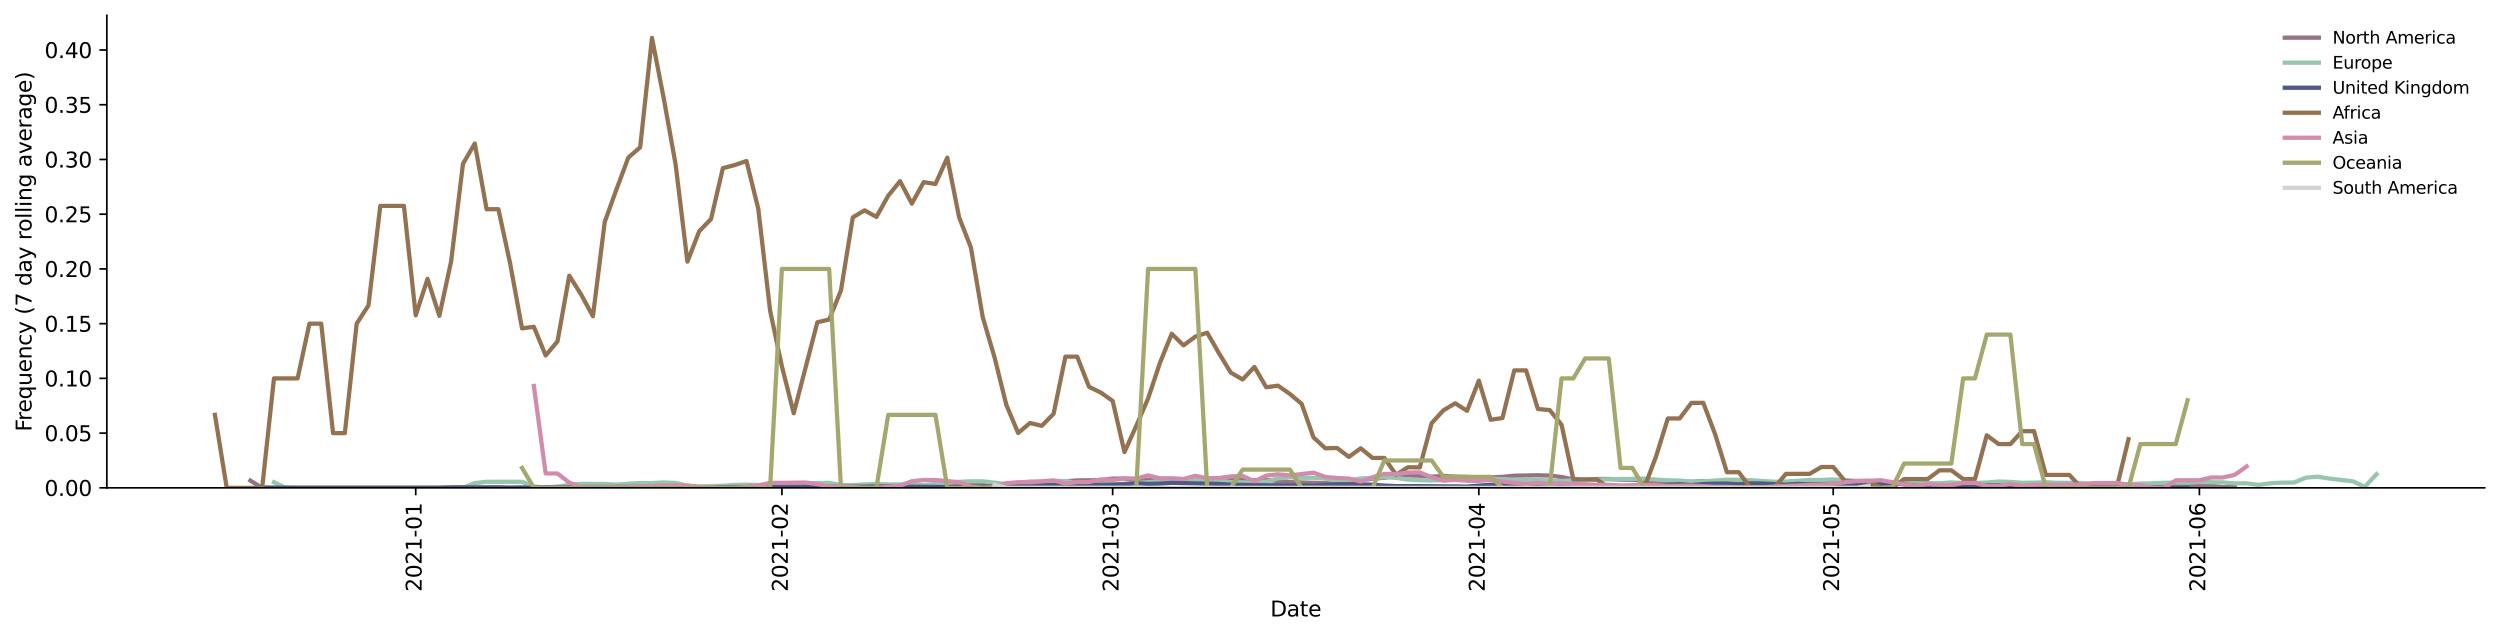 <?xml version="1.0" encoding="utf-8" standalone="no"?>
<!DOCTYPE svg PUBLIC "-//W3C//DTD SVG 1.1//EN"
  "http://www.w3.org/Graphics/SVG/1.1/DTD/svg11.dtd">
<svg height="298.621pt" version="1.1" viewBox="0 0 1173.344 298.621" width="1173.344pt" xmlns="http://www.w3.org/2000/svg" xmlns:xlink="http://www.w3.org/1999/xlink">
 <defs>
  <style type="text/css">*{stroke-linecap:butt;stroke-linejoin:round;}</style>
 </defs>
 <g id="figure_1">
  <g id="patch_1">
   <path d="M 0 298.621 
L 1173.344 298.621 
L 1173.344 0 
L 0 0 
z
" style="fill:#ffffff;"/>
  </g>
  <g id="axes_1">
   <g id="patch_2">
    <path d="M 50.144 228.96 
L 1166.144 228.96 
L 1166.144 7.2 
L 50.144 7.2 
z
" style="fill:#ffffff;"/>
   </g>
   <g id="matplotlib.axis_1">
    <g id="xtick_1">
     <g id="line2d_1">
      <defs>
       <path d="M 0 0 
L 0 3.5 
" id="m4600b9a17a" style="stroke:#000000;stroke-width:0.8;"/>
      </defs>
      <g>
       <use style="stroke:#000000;stroke-width:0.8;" x="195.118" xlink:href="#m4600b9a17a" y="228.96"/>
      </g>
     </g>
     <g id="text_1">
      <!-- 2021-01 -->
      <g transform="translate(197.878 277.743)rotate(-90)scale(0.1 -0.1)">
       <defs>
        <path d="M 1228 531 
L 3431 531 
L 3431 0 
L 469 0 
L 469 531 
Q 828 903 1448 1529 
Q 2069 2156 2228 2338 
Q 2531 2678 2651 2914 
Q 2772 3150 2772 3378 
Q 2772 3750 2511 3984 
Q 2250 4219 1831 4219 
Q 1534 4219 1204 4116 
Q 875 4013 500 3803 
L 500 4441 
Q 881 4594 1212 4672 
Q 1544 4750 1819 4750 
Q 2544 4750 2975 4387 
Q 3406 4025 3406 3419 
Q 3406 3131 3298 2873 
Q 3191 2616 2906 2266 
Q 2828 2175 2409 1742 
Q 1991 1309 1228 531 
z
" id="DejaVuSans-32" transform="scale(0.016)"/>
        <path d="M 2034 4250 
Q 1547 4250 1301 3770 
Q 1056 3291 1056 2328 
Q 1056 1369 1301 889 
Q 1547 409 2034 409 
Q 2525 409 2770 889 
Q 3016 1369 3016 2328 
Q 3016 3291 2770 3770 
Q 2525 4250 2034 4250 
z
M 2034 4750 
Q 2819 4750 3233 4129 
Q 3647 3509 3647 2328 
Q 3647 1150 3233 529 
Q 2819 -91 2034 -91 
Q 1250 -91 836 529 
Q 422 1150 422 2328 
Q 422 3509 836 4129 
Q 1250 4750 2034 4750 
z
" id="DejaVuSans-30" transform="scale(0.016)"/>
        <path d="M 794 531 
L 1825 531 
L 1825 4091 
L 703 3866 
L 703 4441 
L 1819 4666 
L 2450 4666 
L 2450 531 
L 3481 531 
L 3481 0 
L 794 0 
L 794 531 
z
" id="DejaVuSans-31" transform="scale(0.016)"/>
        <path d="M 313 2009 
L 1997 2009 
L 1997 1497 
L 313 1497 
L 313 2009 
z
" id="DejaVuSans-2d" transform="scale(0.016)"/>
       </defs>
       <use xlink:href="#DejaVuSans-32"/>
       <use x="63.623" xlink:href="#DejaVuSans-30"/>
       <use x="127.246" xlink:href="#DejaVuSans-32"/>
       <use x="190.869" xlink:href="#DejaVuSans-31"/>
       <use x="254.492" xlink:href="#DejaVuSans-2d"/>
       <use x="290.576" xlink:href="#DejaVuSans-30"/>
       <use x="354.199" xlink:href="#DejaVuSans-31"/>
      </g>
     </g>
    </g>
    <g id="xtick_2">
     <g id="line2d_2">
      <g>
       <use style="stroke:#000000;stroke-width:0.8;" x="366.981" xlink:href="#m4600b9a17a" y="228.96"/>
      </g>
     </g>
     <g id="text_2">
      <!-- 2021-02 -->
      <g transform="translate(369.741 277.743)rotate(-90)scale(0.1 -0.1)">
       <use xlink:href="#DejaVuSans-32"/>
       <use x="63.623" xlink:href="#DejaVuSans-30"/>
       <use x="127.246" xlink:href="#DejaVuSans-32"/>
       <use x="190.869" xlink:href="#DejaVuSans-31"/>
       <use x="254.492" xlink:href="#DejaVuSans-2d"/>
       <use x="290.576" xlink:href="#DejaVuSans-30"/>
       <use x="354.199" xlink:href="#DejaVuSans-32"/>
      </g>
     </g>
    </g>
    <g id="xtick_3">
     <g id="line2d_3">
      <g>
       <use style="stroke:#000000;stroke-width:0.8;" x="522.212" xlink:href="#m4600b9a17a" y="228.96"/>
      </g>
     </g>
     <g id="text_3">
      <!-- 2021-03 -->
      <g transform="translate(524.972 277.743)rotate(-90)scale(0.1 -0.1)">
       <defs>
        <path d="M 2597 2516 
Q 3050 2419 3304 2112 
Q 3559 1806 3559 1356 
Q 3559 666 3084 287 
Q 2609 -91 1734 -91 
Q 1441 -91 1130 -33 
Q 819 25 488 141 
L 488 750 
Q 750 597 1062 519 
Q 1375 441 1716 441 
Q 2309 441 2620 675 
Q 2931 909 2931 1356 
Q 2931 1769 2642 2001 
Q 2353 2234 1838 2234 
L 1294 2234 
L 1294 2753 
L 1863 2753 
Q 2328 2753 2575 2939 
Q 2822 3125 2822 3475 
Q 2822 3834 2567 4026 
Q 2313 4219 1838 4219 
Q 1578 4219 1281 4162 
Q 984 4106 628 3988 
L 628 4550 
Q 988 4650 1302 4700 
Q 1616 4750 1894 4750 
Q 2613 4750 3031 4423 
Q 3450 4097 3450 3541 
Q 3450 3153 3228 2886 
Q 3006 2619 2597 2516 
z
" id="DejaVuSans-33" transform="scale(0.016)"/>
       </defs>
       <use xlink:href="#DejaVuSans-32"/>
       <use x="63.623" xlink:href="#DejaVuSans-30"/>
       <use x="127.246" xlink:href="#DejaVuSans-32"/>
       <use x="190.869" xlink:href="#DejaVuSans-31"/>
       <use x="254.492" xlink:href="#DejaVuSans-2d"/>
       <use x="290.576" xlink:href="#DejaVuSans-30"/>
       <use x="354.199" xlink:href="#DejaVuSans-33"/>
      </g>
     </g>
    </g>
    <g id="xtick_4">
     <g id="line2d_4">
      <g>
       <use style="stroke:#000000;stroke-width:0.8;" x="694.075" xlink:href="#m4600b9a17a" y="228.96"/>
      </g>
     </g>
     <g id="text_4">
      <!-- 2021-04 -->
      <g transform="translate(696.835 277.743)rotate(-90)scale(0.1 -0.1)">
       <defs>
        <path d="M 2419 4116 
L 825 1625 
L 2419 1625 
L 2419 4116 
z
M 2253 4666 
L 3047 4666 
L 3047 1625 
L 3713 1625 
L 3713 1100 
L 3047 1100 
L 3047 0 
L 2419 0 
L 2419 1100 
L 313 1100 
L 313 1709 
L 2253 4666 
z
" id="DejaVuSans-34" transform="scale(0.016)"/>
       </defs>
       <use xlink:href="#DejaVuSans-32"/>
       <use x="63.623" xlink:href="#DejaVuSans-30"/>
       <use x="127.246" xlink:href="#DejaVuSans-32"/>
       <use x="190.869" xlink:href="#DejaVuSans-31"/>
       <use x="254.492" xlink:href="#DejaVuSans-2d"/>
       <use x="290.576" xlink:href="#DejaVuSans-30"/>
       <use x="354.199" xlink:href="#DejaVuSans-34"/>
      </g>
     </g>
    </g>
    <g id="xtick_5">
     <g id="line2d_5">
      <g>
       <use style="stroke:#000000;stroke-width:0.8;" x="860.394" xlink:href="#m4600b9a17a" y="228.96"/>
      </g>
     </g>
     <g id="text_5">
      <!-- 2021-05 -->
      <g transform="translate(863.153 277.743)rotate(-90)scale(0.1 -0.1)">
       <defs>
        <path d="M 691 4666 
L 3169 4666 
L 3169 4134 
L 1269 4134 
L 1269 2991 
Q 1406 3038 1543 3061 
Q 1681 3084 1819 3084 
Q 2600 3084 3056 2656 
Q 3513 2228 3513 1497 
Q 3513 744 3044 326 
Q 2575 -91 1722 -91 
Q 1428 -91 1123 -41 
Q 819 9 494 109 
L 494 744 
Q 775 591 1075 516 
Q 1375 441 1709 441 
Q 2250 441 2565 725 
Q 2881 1009 2881 1497 
Q 2881 1984 2565 2268 
Q 2250 2553 1709 2553 
Q 1456 2553 1204 2497 
Q 953 2441 691 2322 
L 691 4666 
z
" id="DejaVuSans-35" transform="scale(0.016)"/>
       </defs>
       <use xlink:href="#DejaVuSans-32"/>
       <use x="63.623" xlink:href="#DejaVuSans-30"/>
       <use x="127.246" xlink:href="#DejaVuSans-32"/>
       <use x="190.869" xlink:href="#DejaVuSans-31"/>
       <use x="254.492" xlink:href="#DejaVuSans-2d"/>
       <use x="290.576" xlink:href="#DejaVuSans-30"/>
       <use x="354.199" xlink:href="#DejaVuSans-35"/>
      </g>
     </g>
    </g>
    <g id="xtick_6">
     <g id="line2d_6">
      <g>
       <use style="stroke:#000000;stroke-width:0.8;" x="1032.257" xlink:href="#m4600b9a17a" y="228.96"/>
      </g>
     </g>
     <g id="text_6">
      <!-- 2021-06 -->
      <g transform="translate(1035.016 277.743)rotate(-90)scale(0.1 -0.1)">
       <defs>
        <path d="M 2113 2584 
Q 1688 2584 1439 2293 
Q 1191 2003 1191 1497 
Q 1191 994 1439 701 
Q 1688 409 2113 409 
Q 2538 409 2786 701 
Q 3034 994 3034 1497 
Q 3034 2003 2786 2293 
Q 2538 2584 2113 2584 
z
M 3366 4563 
L 3366 3988 
Q 3128 4100 2886 4159 
Q 2644 4219 2406 4219 
Q 1781 4219 1451 3797 
Q 1122 3375 1075 2522 
Q 1259 2794 1537 2939 
Q 1816 3084 2150 3084 
Q 2853 3084 3261 2657 
Q 3669 2231 3669 1497 
Q 3669 778 3244 343 
Q 2819 -91 2113 -91 
Q 1303 -91 875 529 
Q 447 1150 447 2328 
Q 447 3434 972 4092 
Q 1497 4750 2381 4750 
Q 2619 4750 2861 4703 
Q 3103 4656 3366 4563 
z
" id="DejaVuSans-36" transform="scale(0.016)"/>
       </defs>
       <use xlink:href="#DejaVuSans-32"/>
       <use x="63.623" xlink:href="#DejaVuSans-30"/>
       <use x="127.246" xlink:href="#DejaVuSans-32"/>
       <use x="190.869" xlink:href="#DejaVuSans-31"/>
       <use x="254.492" xlink:href="#DejaVuSans-2d"/>
       <use x="290.576" xlink:href="#DejaVuSans-30"/>
       <use x="354.199" xlink:href="#DejaVuSans-36"/>
      </g>
     </g>
    </g>
    <g id="text_7">
     <!-- Date -->
     <g transform="translate(596.193 289.341)scale(0.1 -0.1)">
      <defs>
       <path d="M 1259 4147 
L 1259 519 
L 2022 519 
Q 2988 519 3436 956 
Q 3884 1394 3884 2338 
Q 3884 3275 3436 3711 
Q 2988 4147 2022 4147 
L 1259 4147 
z
M 628 4666 
L 1925 4666 
Q 3281 4666 3915 4102 
Q 4550 3538 4550 2338 
Q 4550 1131 3912 565 
Q 3275 0 1925 0 
L 628 0 
L 628 4666 
z
" id="DejaVuSans-44" transform="scale(0.016)"/>
       <path d="M 2194 1759 
Q 1497 1759 1228 1600 
Q 959 1441 959 1056 
Q 959 750 1161 570 
Q 1363 391 1709 391 
Q 2188 391 2477 730 
Q 2766 1069 2766 1631 
L 2766 1759 
L 2194 1759 
z
M 3341 1997 
L 3341 0 
L 2766 0 
L 2766 531 
Q 2569 213 2275 61 
Q 1981 -91 1556 -91 
Q 1019 -91 701 211 
Q 384 513 384 1019 
Q 384 1609 779 1909 
Q 1175 2209 1959 2209 
L 2766 2209 
L 2766 2266 
Q 2766 2663 2505 2880 
Q 2244 3097 1772 3097 
Q 1472 3097 1187 3025 
Q 903 2953 641 2809 
L 641 3341 
Q 956 3463 1253 3523 
Q 1550 3584 1831 3584 
Q 2591 3584 2966 3190 
Q 3341 2797 3341 1997 
z
" id="DejaVuSans-61" transform="scale(0.016)"/>
       <path d="M 1172 4494 
L 1172 3500 
L 2356 3500 
L 2356 3053 
L 1172 3053 
L 1172 1153 
Q 1172 725 1289 603 
Q 1406 481 1766 481 
L 2356 481 
L 2356 0 
L 1766 0 
Q 1100 0 847 248 
Q 594 497 594 1153 
L 594 3053 
L 172 3053 
L 172 3500 
L 594 3500 
L 594 4494 
L 1172 4494 
z
" id="DejaVuSans-74" transform="scale(0.016)"/>
       <path d="M 3597 1894 
L 3597 1613 
L 953 1613 
Q 991 1019 1311 708 
Q 1631 397 2203 397 
Q 2534 397 2845 478 
Q 3156 559 3463 722 
L 3463 178 
Q 3153 47 2828 -22 
Q 2503 -91 2169 -91 
Q 1331 -91 842 396 
Q 353 884 353 1716 
Q 353 2575 817 3079 
Q 1281 3584 2069 3584 
Q 2775 3584 3186 3129 
Q 3597 2675 3597 1894 
z
M 3022 2063 
Q 3016 2534 2758 2815 
Q 2500 3097 2075 3097 
Q 1594 3097 1305 2825 
Q 1016 2553 972 2059 
L 3022 2063 
z
" id="DejaVuSans-65" transform="scale(0.016)"/>
      </defs>
      <use xlink:href="#DejaVuSans-44"/>
      <use x="77.002" xlink:href="#DejaVuSans-61"/>
      <use x="138.281" xlink:href="#DejaVuSans-74"/>
      <use x="177.49" xlink:href="#DejaVuSans-65"/>
     </g>
    </g>
   </g>
   <g id="matplotlib.axis_2">
    <g id="ytick_1">
     <g id="line2d_7">
      <defs>
       <path d="M 0 0 
L -3.5 0 
" id="m95e33b0966" style="stroke:#000000;stroke-width:0.8;"/>
      </defs>
      <g>
       <use style="stroke:#000000;stroke-width:0.8;" x="50.144" xlink:href="#m95e33b0966" y="228.96"/>
      </g>
     </g>
     <g id="text_8">
      <!-- 0.00 -->
      <g transform="translate(20.878 232.759)scale(0.1 -0.1)">
       <defs>
        <path d="M 684 794 
L 1344 794 
L 1344 0 
L 684 0 
L 684 794 
z
" id="DejaVuSans-2e" transform="scale(0.016)"/>
       </defs>
       <use xlink:href="#DejaVuSans-30"/>
       <use x="63.623" xlink:href="#DejaVuSans-2e"/>
       <use x="95.41" xlink:href="#DejaVuSans-30"/>
       <use x="159.033" xlink:href="#DejaVuSans-30"/>
      </g>
     </g>
    </g>
    <g id="ytick_2">
     <g id="line2d_8">
      <g>
       <use style="stroke:#000000;stroke-width:0.8;" x="50.144" xlink:href="#m95e33b0966" y="203.274"/>
      </g>
     </g>
     <g id="text_9">
      <!-- 0.05 -->
      <g transform="translate(20.878 207.073)scale(0.1 -0.1)">
       <use xlink:href="#DejaVuSans-30"/>
       <use x="63.623" xlink:href="#DejaVuSans-2e"/>
       <use x="95.41" xlink:href="#DejaVuSans-30"/>
       <use x="159.033" xlink:href="#DejaVuSans-35"/>
      </g>
     </g>
    </g>
    <g id="ytick_3">
     <g id="line2d_9">
      <g>
       <use style="stroke:#000000;stroke-width:0.8;" x="50.144" xlink:href="#m95e33b0966" y="177.587"/>
      </g>
     </g>
     <g id="text_10">
      <!-- 0.10 -->
      <g transform="translate(20.878 181.386)scale(0.1 -0.1)">
       <use xlink:href="#DejaVuSans-30"/>
       <use x="63.623" xlink:href="#DejaVuSans-2e"/>
       <use x="95.41" xlink:href="#DejaVuSans-31"/>
       <use x="159.033" xlink:href="#DejaVuSans-30"/>
      </g>
     </g>
    </g>
    <g id="ytick_4">
     <g id="line2d_10">
      <g>
       <use style="stroke:#000000;stroke-width:0.8;" x="50.144" xlink:href="#m95e33b0966" y="151.901"/>
      </g>
     </g>
     <g id="text_11">
      <!-- 0.15 -->
      <g transform="translate(20.878 155.7)scale(0.1 -0.1)">
       <use xlink:href="#DejaVuSans-30"/>
       <use x="63.623" xlink:href="#DejaVuSans-2e"/>
       <use x="95.41" xlink:href="#DejaVuSans-31"/>
       <use x="159.033" xlink:href="#DejaVuSans-35"/>
      </g>
     </g>
    </g>
    <g id="ytick_5">
     <g id="line2d_11">
      <g>
       <use style="stroke:#000000;stroke-width:0.8;" x="50.144" xlink:href="#m95e33b0966" y="126.214"/>
      </g>
     </g>
     <g id="text_12">
      <!-- 0.20 -->
      <g transform="translate(20.878 130.013)scale(0.1 -0.1)">
       <use xlink:href="#DejaVuSans-30"/>
       <use x="63.623" xlink:href="#DejaVuSans-2e"/>
       <use x="95.41" xlink:href="#DejaVuSans-32"/>
       <use x="159.033" xlink:href="#DejaVuSans-30"/>
      </g>
     </g>
    </g>
    <g id="ytick_6">
     <g id="line2d_12">
      <g>
       <use style="stroke:#000000;stroke-width:0.8;" x="50.144" xlink:href="#m95e33b0966" y="100.528"/>
      </g>
     </g>
     <g id="text_13">
      <!-- 0.25 -->
      <g transform="translate(20.878 104.327)scale(0.1 -0.1)">
       <use xlink:href="#DejaVuSans-30"/>
       <use x="63.623" xlink:href="#DejaVuSans-2e"/>
       <use x="95.41" xlink:href="#DejaVuSans-32"/>
       <use x="159.033" xlink:href="#DejaVuSans-35"/>
      </g>
     </g>
    </g>
    <g id="ytick_7">
     <g id="line2d_13">
      <g>
       <use style="stroke:#000000;stroke-width:0.8;" x="50.144" xlink:href="#m95e33b0966" y="74.841"/>
      </g>
     </g>
     <g id="text_14">
      <!-- 0.30 -->
      <g transform="translate(20.878 78.64)scale(0.1 -0.1)">
       <use xlink:href="#DejaVuSans-30"/>
       <use x="63.623" xlink:href="#DejaVuSans-2e"/>
       <use x="95.41" xlink:href="#DejaVuSans-33"/>
       <use x="159.033" xlink:href="#DejaVuSans-30"/>
      </g>
     </g>
    </g>
    <g id="ytick_8">
     <g id="line2d_14">
      <g>
       <use style="stroke:#000000;stroke-width:0.8;" x="50.144" xlink:href="#m95e33b0966" y="49.155"/>
      </g>
     </g>
     <g id="text_15">
      <!-- 0.35 -->
      <g transform="translate(20.878 52.954)scale(0.1 -0.1)">
       <use xlink:href="#DejaVuSans-30"/>
       <use x="63.623" xlink:href="#DejaVuSans-2e"/>
       <use x="95.41" xlink:href="#DejaVuSans-33"/>
       <use x="159.033" xlink:href="#DejaVuSans-35"/>
      </g>
     </g>
    </g>
    <g id="ytick_9">
     <g id="line2d_15">
      <g>
       <use style="stroke:#000000;stroke-width:0.8;" x="50.144" xlink:href="#m95e33b0966" y="23.468"/>
      </g>
     </g>
     <g id="text_16">
      <!-- 0.40 -->
      <g transform="translate(20.878 27.267)scale(0.1 -0.1)">
       <use xlink:href="#DejaVuSans-30"/>
       <use x="63.623" xlink:href="#DejaVuSans-2e"/>
       <use x="95.41" xlink:href="#DejaVuSans-34"/>
       <use x="159.033" xlink:href="#DejaVuSans-30"/>
      </g>
     </g>
    </g>
    <g id="text_17">
     <!-- Frequency (7 day rolling average) -->
     <g transform="translate(14.798 202.529)rotate(-90)scale(0.1 -0.1)">
      <defs>
       <path d="M 628 4666 
L 3309 4666 
L 3309 4134 
L 1259 4134 
L 1259 2759 
L 3109 2759 
L 3109 2228 
L 1259 2228 
L 1259 0 
L 628 0 
L 628 4666 
z
" id="DejaVuSans-46" transform="scale(0.016)"/>
       <path d="M 2631 2963 
Q 2534 3019 2420 3045 
Q 2306 3072 2169 3072 
Q 1681 3072 1420 2755 
Q 1159 2438 1159 1844 
L 1159 0 
L 581 0 
L 581 3500 
L 1159 3500 
L 1159 2956 
Q 1341 3275 1631 3429 
Q 1922 3584 2338 3584 
Q 2397 3584 2469 3576 
Q 2541 3569 2628 3553 
L 2631 2963 
z
" id="DejaVuSans-72" transform="scale(0.016)"/>
       <path d="M 947 1747 
Q 947 1113 1208 752 
Q 1469 391 1925 391 
Q 2381 391 2643 752 
Q 2906 1113 2906 1747 
Q 2906 2381 2643 2742 
Q 2381 3103 1925 3103 
Q 1469 3103 1208 2742 
Q 947 2381 947 1747 
z
M 2906 525 
Q 2725 213 2448 61 
Q 2172 -91 1784 -91 
Q 1150 -91 751 415 
Q 353 922 353 1747 
Q 353 2572 751 3078 
Q 1150 3584 1784 3584 
Q 2172 3584 2448 3432 
Q 2725 3281 2906 2969 
L 2906 3500 
L 3481 3500 
L 3481 -1331 
L 2906 -1331 
L 2906 525 
z
" id="DejaVuSans-71" transform="scale(0.016)"/>
       <path d="M 544 1381 
L 544 3500 
L 1119 3500 
L 1119 1403 
Q 1119 906 1312 657 
Q 1506 409 1894 409 
Q 2359 409 2629 706 
Q 2900 1003 2900 1516 
L 2900 3500 
L 3475 3500 
L 3475 0 
L 2900 0 
L 2900 538 
Q 2691 219 2414 64 
Q 2138 -91 1772 -91 
Q 1169 -91 856 284 
Q 544 659 544 1381 
z
M 1991 3584 
L 1991 3584 
z
" id="DejaVuSans-75" transform="scale(0.016)"/>
       <path d="M 3513 2113 
L 3513 0 
L 2938 0 
L 2938 2094 
Q 2938 2591 2744 2837 
Q 2550 3084 2163 3084 
Q 1697 3084 1428 2787 
Q 1159 2491 1159 1978 
L 1159 0 
L 581 0 
L 581 3500 
L 1159 3500 
L 1159 2956 
Q 1366 3272 1645 3428 
Q 1925 3584 2291 3584 
Q 2894 3584 3203 3211 
Q 3513 2838 3513 2113 
z
" id="DejaVuSans-6e" transform="scale(0.016)"/>
       <path d="M 3122 3366 
L 3122 2828 
Q 2878 2963 2633 3030 
Q 2388 3097 2138 3097 
Q 1578 3097 1268 2742 
Q 959 2388 959 1747 
Q 959 1106 1268 751 
Q 1578 397 2138 397 
Q 2388 397 2633 464 
Q 2878 531 3122 666 
L 3122 134 
Q 2881 22 2623 -34 
Q 2366 -91 2075 -91 
Q 1284 -91 818 406 
Q 353 903 353 1747 
Q 353 2603 823 3093 
Q 1294 3584 2113 3584 
Q 2378 3584 2631 3529 
Q 2884 3475 3122 3366 
z
" id="DejaVuSans-63" transform="scale(0.016)"/>
       <path d="M 2059 -325 
Q 1816 -950 1584 -1140 
Q 1353 -1331 966 -1331 
L 506 -1331 
L 506 -850 
L 844 -850 
Q 1081 -850 1212 -737 
Q 1344 -625 1503 -206 
L 1606 56 
L 191 3500 
L 800 3500 
L 1894 763 
L 2988 3500 
L 3597 3500 
L 2059 -325 
z
" id="DejaVuSans-79" transform="scale(0.016)"/>
       <path id="DejaVuSans-20" transform="scale(0.016)"/>
       <path d="M 1984 4856 
Q 1566 4138 1362 3434 
Q 1159 2731 1159 2009 
Q 1159 1288 1364 580 
Q 1569 -128 1984 -844 
L 1484 -844 
Q 1016 -109 783 600 
Q 550 1309 550 2009 
Q 550 2706 781 3412 
Q 1013 4119 1484 4856 
L 1984 4856 
z
" id="DejaVuSans-28" transform="scale(0.016)"/>
       <path d="M 525 4666 
L 3525 4666 
L 3525 4397 
L 1831 0 
L 1172 0 
L 2766 4134 
L 525 4134 
L 525 4666 
z
" id="DejaVuSans-37" transform="scale(0.016)"/>
       <path d="M 2906 2969 
L 2906 4863 
L 3481 4863 
L 3481 0 
L 2906 0 
L 2906 525 
Q 2725 213 2448 61 
Q 2172 -91 1784 -91 
Q 1150 -91 751 415 
Q 353 922 353 1747 
Q 353 2572 751 3078 
Q 1150 3584 1784 3584 
Q 2172 3584 2448 3432 
Q 2725 3281 2906 2969 
z
M 947 1747 
Q 947 1113 1208 752 
Q 1469 391 1925 391 
Q 2381 391 2643 752 
Q 2906 1113 2906 1747 
Q 2906 2381 2643 2742 
Q 2381 3103 1925 3103 
Q 1469 3103 1208 2742 
Q 947 2381 947 1747 
z
" id="DejaVuSans-64" transform="scale(0.016)"/>
       <path d="M 1959 3097 
Q 1497 3097 1228 2736 
Q 959 2375 959 1747 
Q 959 1119 1226 758 
Q 1494 397 1959 397 
Q 2419 397 2687 759 
Q 2956 1122 2956 1747 
Q 2956 2369 2687 2733 
Q 2419 3097 1959 3097 
z
M 1959 3584 
Q 2709 3584 3137 3096 
Q 3566 2609 3566 1747 
Q 3566 888 3137 398 
Q 2709 -91 1959 -91 
Q 1206 -91 779 398 
Q 353 888 353 1747 
Q 353 2609 779 3096 
Q 1206 3584 1959 3584 
z
" id="DejaVuSans-6f" transform="scale(0.016)"/>
       <path d="M 603 4863 
L 1178 4863 
L 1178 0 
L 603 0 
L 603 4863 
z
" id="DejaVuSans-6c" transform="scale(0.016)"/>
       <path d="M 603 3500 
L 1178 3500 
L 1178 0 
L 603 0 
L 603 3500 
z
M 603 4863 
L 1178 4863 
L 1178 4134 
L 603 4134 
L 603 4863 
z
" id="DejaVuSans-69" transform="scale(0.016)"/>
       <path d="M 2906 1791 
Q 2906 2416 2648 2759 
Q 2391 3103 1925 3103 
Q 1463 3103 1205 2759 
Q 947 2416 947 1791 
Q 947 1169 1205 825 
Q 1463 481 1925 481 
Q 2391 481 2648 825 
Q 2906 1169 2906 1791 
z
M 3481 434 
Q 3481 -459 3084 -895 
Q 2688 -1331 1869 -1331 
Q 1566 -1331 1297 -1286 
Q 1028 -1241 775 -1147 
L 775 -588 
Q 1028 -725 1275 -790 
Q 1522 -856 1778 -856 
Q 2344 -856 2625 -561 
Q 2906 -266 2906 331 
L 2906 616 
Q 2728 306 2450 153 
Q 2172 0 1784 0 
Q 1141 0 747 490 
Q 353 981 353 1791 
Q 353 2603 747 3093 
Q 1141 3584 1784 3584 
Q 2172 3584 2450 3431 
Q 2728 3278 2906 2969 
L 2906 3500 
L 3481 3500 
L 3481 434 
z
" id="DejaVuSans-67" transform="scale(0.016)"/>
       <path d="M 191 3500 
L 800 3500 
L 1894 563 
L 2988 3500 
L 3597 3500 
L 2284 0 
L 1503 0 
L 191 3500 
z
" id="DejaVuSans-76" transform="scale(0.016)"/>
       <path d="M 513 4856 
L 1013 4856 
Q 1481 4119 1714 3412 
Q 1947 2706 1947 2009 
Q 1947 1309 1714 600 
Q 1481 -109 1013 -844 
L 513 -844 
Q 928 -128 1133 580 
Q 1338 1288 1338 2009 
Q 1338 2731 1133 3434 
Q 928 4138 513 4856 
z
" id="DejaVuSans-29" transform="scale(0.016)"/>
      </defs>
      <use xlink:href="#DejaVuSans-46"/>
      <use x="50.27" xlink:href="#DejaVuSans-72"/>
      <use x="89.133" xlink:href="#DejaVuSans-65"/>
      <use x="150.656" xlink:href="#DejaVuSans-71"/>
      <use x="214.133" xlink:href="#DejaVuSans-75"/>
      <use x="277.512" xlink:href="#DejaVuSans-65"/>
      <use x="339.035" xlink:href="#DejaVuSans-6e"/>
      <use x="402.414" xlink:href="#DejaVuSans-63"/>
      <use x="457.395" xlink:href="#DejaVuSans-79"/>
      <use x="516.574" xlink:href="#DejaVuSans-20"/>
      <use x="548.361" xlink:href="#DejaVuSans-28"/>
      <use x="587.375" xlink:href="#DejaVuSans-37"/>
      <use x="650.998" xlink:href="#DejaVuSans-20"/>
      <use x="682.785" xlink:href="#DejaVuSans-64"/>
      <use x="746.262" xlink:href="#DejaVuSans-61"/>
      <use x="807.541" xlink:href="#DejaVuSans-79"/>
      <use x="866.721" xlink:href="#DejaVuSans-20"/>
      <use x="898.508" xlink:href="#DejaVuSans-72"/>
      <use x="937.371" xlink:href="#DejaVuSans-6f"/>
      <use x="998.553" xlink:href="#DejaVuSans-6c"/>
      <use x="1026.336" xlink:href="#DejaVuSans-6c"/>
      <use x="1054.119" xlink:href="#DejaVuSans-69"/>
      <use x="1081.902" xlink:href="#DejaVuSans-6e"/>
      <use x="1145.281" xlink:href="#DejaVuSans-67"/>
      <use x="1208.758" xlink:href="#DejaVuSans-20"/>
      <use x="1240.545" xlink:href="#DejaVuSans-61"/>
      <use x="1301.824" xlink:href="#DejaVuSans-76"/>
      <use x="1361.004" xlink:href="#DejaVuSans-65"/>
      <use x="1422.527" xlink:href="#DejaVuSans-72"/>
      <use x="1463.641" xlink:href="#DejaVuSans-61"/>
      <use x="1524.92" xlink:href="#DejaVuSans-67"/>
      <use x="1588.396" xlink:href="#DejaVuSans-65"/>
      <use x="1649.92" xlink:href="#DejaVuSans-29"/>
     </g>
    </g>
   </g>
   <g id="line2d_16">
    <path clip-path="url(#p87bf2819d0)" d="M 117.503 225.558 
L 123.047 228.96 
L 239.47 228.903 
L 256.102 228.613 
L 283.822 228.482 
L 289.366 228.538 
L 300.454 228.435 
L 305.998 228.491 
L 311.542 228.67 
L 317.086 228.603 
L 322.63 228.755 
L 328.174 228.752 
L 333.718 228.592 
L 350.349 228.446 
L 366.981 228.62 
L 400.245 228.109 
L 405.789 228.219 
L 416.877 228.21 
L 422.421 228.257 
L 433.509 227.709 
L 439.053 227.732 
L 450.141 227.201 
L 461.229 227.455 
L 477.861 226.974 
L 494.492 226.113 
L 500.036 225.939 
L 505.58 225.47 
L 516.668 225.355 
L 522.212 224.639 
L 527.756 224.634 
L 533.3 225.174 
L 538.844 225.328 
L 544.388 225.025 
L 549.932 225.502 
L 561.02 224.665 
L 566.564 224.807 
L 572.108 224.757 
L 577.652 224.459 
L 583.196 225.08 
L 588.74 225.448 
L 594.284 225.283 
L 599.828 225.702 
L 605.372 226.296 
L 627.548 226.913 
L 633.092 226.384 
L 644.18 224.662 
L 649.723 224.252 
L 655.267 223.283 
L 660.811 223.163 
L 666.355 223.274 
L 671.899 223.723 
L 677.443 223.389 
L 682.987 223.691 
L 688.531 223.835 
L 694.075 224.26 
L 705.163 223.8 
L 710.707 223.257 
L 721.795 223.053 
L 727.339 223.232 
L 732.883 223.882 
L 738.427 224.982 
L 743.971 225.255 
L 749.515 224.824 
L 755.059 224.811 
L 760.603 225.11 
L 766.147 225.191 
L 777.235 226.076 
L 782.779 226.457 
L 788.323 226.054 
L 793.867 226.144 
L 799.411 225.789 
L 810.498 225.938 
L 816.042 226.486 
L 821.586 226.532 
L 832.674 227.47 
L 838.218 227.471 
L 843.762 227.284 
L 849.306 226.972 
L 854.85 226.845 
L 865.938 226.047 
L 871.482 225.98 
L 882.57 226.227 
L 904.746 227.849 
L 915.834 227.826 
L 921.378 227.978 
L 926.922 227.976 
L 932.466 227.825 
L 949.098 227.96 
L 960.185 227.818 
L 965.729 227.632 
L 987.905 228.049 
L 993.449 228.373 
L 1004.537 228.501 
L 1010.081 228.358 
L 1015.625 227.882 
L 1026.713 227.979 
L 1037.801 227.938 
L 1043.345 228.666 
L 1048.889 228.212 
L 1048.889 228.212 
" style="fill:none;stroke:#947383;stroke-linecap:square;stroke-width:2;"/>
   </g>
   <g id="line2d_17">
    <path clip-path="url(#p87bf2819d0)" d="M 128.591 226.325 
L 134.135 228.96 
L 217.294 228.96 
L 222.838 226.726 
L 228.382 226.126 
L 245.014 226.126 
L 250.558 228.313 
L 256.102 228.914 
L 261.646 228.362 
L 267.19 227.505 
L 272.734 227.096 
L 283.822 227.142 
L 289.366 227.488 
L 294.91 227.024 
L 300.454 226.715 
L 305.998 226.715 
L 311.542 226.435 
L 317.086 226.641 
L 322.63 227.962 
L 328.174 228.306 
L 339.261 227.981 
L 344.805 227.578 
L 350.349 227.464 
L 355.893 227.608 
L 361.437 227.446 
L 366.981 226.755 
L 372.525 226.974 
L 378.069 226.739 
L 383.613 226.774 
L 389.157 226.617 
L 394.701 227.629 
L 400.245 227.683 
L 405.789 227.34 
L 411.333 227.162 
L 416.877 227.364 
L 427.965 227.323 
L 433.509 227.66 
L 439.053 227.133 
L 444.597 226.463 
L 455.685 225.873 
L 461.229 225.898 
L 472.317 227.189 
L 483.405 225.968 
L 488.949 226.019 
L 494.492 225.724 
L 500.036 225.739 
L 505.58 226.793 
L 511.124 227.343 
L 516.668 227.457 
L 522.212 226.993 
L 527.756 227.098 
L 533.3 226.653 
L 538.844 226.324 
L 544.388 225.841 
L 549.932 225.819 
L 555.476 225.222 
L 561.02 224.913 
L 566.564 225.337 
L 572.108 225.644 
L 577.652 226.268 
L 588.74 226.526 
L 594.284 226.014 
L 599.828 224.507 
L 605.372 224.034 
L 610.916 224.252 
L 616.46 224.245 
L 622.004 224.627 
L 627.548 225.661 
L 633.092 225.391 
L 638.636 224.535 
L 644.18 224.365 
L 649.723 223.965 
L 655.267 224.292 
L 660.811 225.072 
L 666.355 225.376 
L 671.899 225.495 
L 677.443 225.322 
L 682.987 225.02 
L 688.531 224.511 
L 694.075 224.88 
L 699.619 224.6 
L 710.707 225.143 
L 721.795 225.112 
L 727.339 225.583 
L 732.883 225.781 
L 738.427 225.386 
L 743.971 225.401 
L 755.059 224.938 
L 771.691 224.65 
L 777.235 225.103 
L 782.779 225.441 
L 788.323 225.537 
L 793.867 226.024 
L 799.411 225.925 
L 810.498 225.145 
L 816.042 225.185 
L 821.586 225.384 
L 832.674 226.101 
L 838.218 225.993 
L 849.306 225.288 
L 854.85 225.254 
L 860.394 225.015 
L 865.938 225.325 
L 871.482 225.859 
L 877.026 225.651 
L 888.114 226.687 
L 893.658 226.28 
L 899.202 226.072 
L 904.746 226.731 
L 910.29 226.815 
L 915.834 226.409 
L 921.378 226.693 
L 926.922 226.66 
L 932.466 226.467 
L 938.01 225.992 
L 943.554 226.172 
L 949.098 226.586 
L 954.642 226.523 
L 960.185 226.297 
L 965.729 226.606 
L 971.273 226.591 
L 976.817 226.693 
L 982.361 227.236 
L 987.905 227.659 
L 993.449 227.064 
L 998.993 227.199 
L 1004.537 226.962 
L 1010.081 226.858 
L 1015.625 226.581 
L 1021.169 226.503 
L 1026.713 226.555 
L 1032.257 226.23 
L 1043.345 226.421 
L 1048.889 226.87 
L 1054.433 226.854 
L 1059.977 227.567 
L 1065.521 226.828 
L 1071.065 226.527 
L 1076.609 226.477 
L 1082.153 224.2 
L 1087.697 223.724 
L 1093.241 224.628 
L 1104.329 225.88 
L 1109.873 228.483 
L 1115.416 222.538 
L 1115.416 222.538 
" style="fill:none;stroke:#96c6ad;stroke-linecap:square;stroke-width:2;"/>
   </g>
   <g id="line2d_18">
    <path clip-path="url(#p87bf2819d0)" d="M 123.047 228.839 
L 139.679 228.96 
L 206.206 228.96 
L 211.75 228.758 
L 233.926 228.758 
L 239.47 228.912 
L 261.646 228.805 
L 272.734 228.57 
L 283.822 228.566 
L 300.454 228.51 
L 311.542 228.361 
L 322.63 228.553 
L 328.174 228.759 
L 350.349 228.576 
L 355.893 228.35 
L 366.981 228.602 
L 378.069 228.399 
L 383.613 228.625 
L 389.157 228.489 
L 405.789 228.439 
L 411.333 228.277 
L 444.597 228.607 
L 450.141 228.708 
L 455.685 228.491 
L 472.317 228.29 
L 477.861 228.085 
L 483.405 228.107 
L 488.949 227.774 
L 494.492 227.667 
L 505.58 227.763 
L 511.124 227.373 
L 516.668 227.536 
L 522.212 227.495 
L 527.756 227.211 
L 533.3 226.787 
L 538.844 227.124 
L 544.388 226.995 
L 549.932 226.595 
L 572.108 227.123 
L 577.652 227.487 
L 594.284 227.77 
L 599.828 227.719 
L 605.372 227.902 
L 610.916 227.804 
L 616.46 227.971 
L 627.548 227.248 
L 633.092 227.26 
L 644.18 227.477 
L 649.723 227.905 
L 655.267 228.148 
L 666.355 228.169 
L 682.987 228.3 
L 688.531 228.366 
L 699.619 227.495 
L 705.163 227.559 
L 710.707 227.766 
L 716.251 227.804 
L 721.795 228.167 
L 727.339 228.294 
L 749.515 228.252 
L 755.059 228.384 
L 760.603 228.316 
L 766.147 228.014 
L 777.235 227.815 
L 788.323 227.276 
L 793.867 227.692 
L 799.411 227.21 
L 804.954 227.007 
L 810.498 226.965 
L 816.042 227.373 
L 821.586 226.855 
L 827.13 226.921 
L 838.218 227.504 
L 843.762 227.108 
L 860.394 227.982 
L 865.938 227.453 
L 871.482 227.119 
L 882.57 227.076 
L 888.114 226.815 
L 893.658 227.321 
L 899.202 228.051 
L 910.29 228.195 
L 915.834 228.282 
L 921.378 228.223 
L 932.466 227.76 
L 938.01 227.783 
L 954.642 228.38 
L 960.185 228.683 
L 965.729 228.815 
L 976.817 228.63 
L 987.905 228.721 
L 998.993 228.815 
L 1010.081 228.907 
L 1021.169 228.96 
L 1026.713 228.915 
L 1026.713 228.915 
" style="fill:none;stroke:#525886;stroke-linecap:square;stroke-width:2;"/>
   </g>
   <g id="line2d_19">
    <path clip-path="url(#p87bf2819d0)" d="M 100.871 194.711 
L 106.415 228.96 
L 123.047 228.96 
L 128.591 177.587 
L 139.679 177.587 
L 145.223 151.901 
L 150.767 151.901 
L 156.311 203.274 
L 161.855 203.274 
L 167.399 151.901 
L 172.943 143.338 
L 178.487 96.636 
L 189.574 96.636 
L 195.118 148.009 
L 200.662 130.884 
L 206.206 148.231 
L 211.75 122.545 
L 217.294 76.88 
L 222.838 67.366 
L 228.382 98.19 
L 233.926 98.19 
L 239.47 123.876 
L 245.014 154.129 
L 250.558 153.368 
L 256.102 166.832 
L 261.646 160.227 
L 267.19 129.403 
L 272.734 138.186 
L 278.278 148.46 
L 283.822 104.173 
L 289.366 88.761 
L 294.91 73.92 
L 300.454 69.133 
L 305.998 17.76 
L 311.542 46.301 
L 317.086 77.124 
L 322.63 122.789 
L 328.174 108.519 
L 333.718 102.811 
L 339.261 78.941 
L 344.805 77.473 
L 350.349 75.57 
L 355.893 98.046 
L 361.437 145.786 
L 366.981 171.94 
L 372.525 193.957 
L 383.613 151.256 
L 389.157 149.967 
L 394.701 136.268 
L 400.245 102.019 
L 405.789 98.733 
L 411.333 101.791 
L 416.877 91.87 
L 422.421 85.021 
L 427.965 95.559 
L 433.509 85.501 
L 439.053 86.358 
L 444.597 74.028 
L 450.141 101.954 
L 455.685 116.18 
L 461.229 148.846 
L 466.773 167.711 
L 472.317 190.052 
L 477.861 203.224 
L 483.405 198.536 
L 488.949 199.862 
L 494.492 194.207 
L 500.036 167.383 
L 505.58 167.383 
L 511.124 181.555 
L 516.668 184.259 
L 522.212 188.173 
L 527.756 212.192 
L 533.3 199.862 
L 538.844 187.019 
L 544.388 170.357 
L 549.932 156.658 
L 555.476 162.098 
L 561.02 157.988 
L 566.564 156.153 
L 572.108 165.777 
L 577.652 174.875 
L 583.196 178.108 
L 588.74 172.211 
L 594.284 181.752 
L 599.828 181.006 
L 605.372 184.881 
L 610.916 189.551 
L 616.46 205.259 
L 622.004 210.396 
L 627.548 210.276 
L 633.092 214.428 
L 638.636 210.398 
L 644.18 214.93 
L 649.723 214.93 
L 655.267 222.834 
L 660.811 219.291 
L 666.355 219.368 
L 671.899 198.633 
L 677.443 192.589 
L 682.987 189.275 
L 688.531 192.818 
L 694.075 178.638 
L 699.619 197.003 
L 705.163 196.197 
L 710.707 173.825 
L 716.251 173.825 
L 721.795 191.957 
L 727.339 192.472 
L 732.883 199.322 
L 738.427 225.008 
L 749.515 225.008 
L 755.059 228.96 
L 771.691 228.96 
L 777.235 214.282 
L 782.779 196.413 
L 788.323 196.413 
L 793.867 189.074 
L 799.411 189.074 
L 804.954 203.752 
L 810.498 221.621 
L 816.042 221.621 
L 821.586 228.96 
L 832.674 228.96 
L 838.218 222.402 
L 849.306 222.402 
L 854.85 219.191 
L 860.394 219.191 
L 865.938 225.749 
L 877.026 225.749 
L 882.57 228.96 
L 888.114 228.96 
L 893.658 224.85 
L 904.746 224.85 
L 910.29 220.74 
L 915.834 220.74 
L 921.378 224.85 
L 926.922 224.85 
L 932.466 204.301 
L 938.01 208.411 
L 943.554 208.411 
L 949.098 202.367 
L 954.642 202.367 
L 960.185 222.916 
L 971.273 222.916 
L 976.817 228.96 
L 993.449 228.96 
L 998.993 206.128 
L 998.993 206.128 
" style="fill:none;stroke:#937252;stroke-linecap:square;stroke-width:2;"/>
   </g>
   <g id="line2d_20">
    <path clip-path="url(#p87bf2819d0)" d="M 250.558 181.134 
L 256.102 222.233 
L 261.646 222.233 
L 267.19 226.514 
L 272.734 228.651 
L 294.91 228.651 
L 300.454 228.193 
L 305.998 228.193 
L 311.542 227.852 
L 322.63 227.852 
L 328.174 228.619 
L 333.718 228.619 
L 339.261 228.96 
L 344.805 228.96 
L 350.349 228.585 
L 355.893 227.861 
L 361.437 226.624 
L 366.981 226.624 
L 378.069 226.452 
L 383.613 227.176 
L 389.157 228.414 
L 394.701 228.414 
L 400.245 228.549 
L 405.789 228.96 
L 411.333 228.96 
L 422.421 227.955 
L 427.965 225.869 
L 433.509 225.298 
L 439.053 225.298 
L 450.141 226.303 
L 455.685 228.389 
L 461.229 228.96 
L 466.773 228.525 
L 472.317 226.805 
L 477.861 226.338 
L 483.405 226.338 
L 494.492 225.453 
L 500.036 226.936 
L 505.58 226.241 
L 511.124 226.241 
L 516.668 224.993 
L 522.212 225.25 
L 527.756 224.506 
L 533.3 224.619 
L 538.844 223.124 
L 544.388 224.486 
L 549.932 224.472 
L 555.476 224.795 
L 561.02 223.308 
L 566.564 224.442 
L 572.108 224.357 
L 577.652 223.598 
L 583.196 223.364 
L 588.74 225.899 
L 594.284 223.216 
L 599.828 222.638 
L 605.372 223.122 
L 616.46 221.824 
L 622.004 223.853 
L 627.548 224.331 
L 633.092 224.594 
L 638.636 226.005 
L 644.18 224.003 
L 649.723 222.404 
L 655.267 222.534 
L 660.811 221.791 
L 666.355 221.717 
L 671.899 223.983 
L 677.443 225.593 
L 682.987 225.214 
L 688.531 225.65 
L 694.075 225.71 
L 699.619 225.196 
L 705.163 226.021 
L 710.707 226.612 
L 716.251 227.058 
L 721.795 226.659 
L 727.339 227.112 
L 732.883 226.859 
L 749.515 227.583 
L 755.059 227.564 
L 760.603 227.855 
L 771.691 227.642 
L 777.235 227.622 
L 782.779 228.076 
L 793.867 227.898 
L 804.954 228.514 
L 810.498 228.514 
L 816.042 228.729 
L 827.13 228.747 
L 832.674 228.335 
L 843.762 227.862 
L 849.306 227.624 
L 854.85 227.624 
L 860.394 227.065 
L 865.938 226.327 
L 871.482 225.752 
L 877.026 225.709 
L 882.57 225.357 
L 893.658 227.249 
L 899.202 228.114 
L 904.746 227.247 
L 910.29 227.599 
L 915.834 227.599 
L 921.378 226.643 
L 926.922 226.643 
L 932.466 228.004 
L 938.01 228.004 
L 943.554 227.111 
L 949.098 228.067 
L 954.642 227.469 
L 976.817 227.429 
L 982.361 226.709 
L 993.449 226.709 
L 998.993 227.643 
L 1004.537 227.643 
L 1010.081 228.96 
L 1015.625 228.96 
L 1021.169 225.417 
L 1032.257 225.417 
L 1037.801 224.083 
L 1043.345 224.083 
L 1048.889 222.847 
L 1054.433 218.895 
L 1054.433 218.895 
" style="fill:none;stroke:#d18cad;stroke-linecap:square;stroke-width:2;"/>
   </g>
   <g id="line2d_21">
    <path clip-path="url(#p87bf2819d0)" d="M 245.014 219.619 
L 250.558 228.96 
L 361.437 228.96 
L 366.981 126.214 
L 389.157 126.214 
L 394.701 228.96 
L 411.333 228.96 
L 416.877 194.711 
L 439.053 194.711 
L 444.597 228.96 
L 533.3 228.96 
L 538.844 126.214 
L 561.02 126.214 
L 566.564 228.96 
L 577.652 228.96 
L 583.196 220.398 
L 605.372 220.398 
L 610.916 228.96 
L 644.18 228.96 
L 649.723 216.117 
L 671.899 216.117 
L 677.443 223.823 
L 699.619 223.823 
L 705.163 228.96 
L 727.339 228.96 
L 732.883 177.587 
L 738.427 177.587 
L 743.971 168.246 
L 755.059 168.246 
L 760.603 219.619 
L 766.147 219.619 
L 771.691 228.96 
L 888.114 228.96 
L 893.658 217.544 
L 915.834 217.544 
L 921.378 177.587 
L 926.922 177.587 
L 932.466 157.038 
L 943.554 157.038 
L 949.098 208.411 
L 954.642 208.411 
L 960.185 228.96 
L 998.993 228.96 
L 1004.537 208.411 
L 1021.169 208.411 
L 1026.713 187.862 
L 1026.713 187.862 
" style="fill:none;stroke:#a4a86f;stroke-linecap:square;stroke-width:2;"/>
   </g>
   <g id="line2d_22">
    <path clip-path="url(#p87bf2819d0)" d="M 466.773 227.553 
L 472.317 228.96 
L 477.861 228.96 
L 483.405 228.96 
L 488.949 228.96 
L 494.492 228.96 
L 500.036 228.96 
L 505.58 228.96 
L 511.124 228.96 
L 516.668 228.96 
L 522.212 228.96 
L 527.756 228.96 
L 533.3 228.96 
L 538.844 228.96 
L 544.388 228.96 
L 549.932 228.96 
L 555.476 228.96 
L 561.02 228.96 
L 566.564 228.96 
L 572.108 228.96 
L 577.652 228.96 
L 583.196 228.96 
L 588.74 228.96 
L 594.284 228.96 
L 599.828 228.96 
L 605.372 228.96 
L 610.916 228.96 
L 616.46 228.96 
L 622.004 228.96 
L 627.548 228.96 
L 633.092 228.96 
L 638.636 228.96 
L 644.18 228.96 
L 649.723 228.96 
L 655.267 228.96 
L 660.811 228.96 
L 666.355 228.96 
L 671.899 228.96 
L 677.443 228.96 
L 682.987 228.96 
L 688.531 228.96 
L 694.075 228.96 
L 699.619 228.96 
L 705.163 228.96 
L 710.707 228.96 
L 716.251 228.96 
L 721.795 228.96 
L 727.339 228.96 
L 732.883 228.96 
L 738.427 228.96 
L 743.971 228.96 
L 749.515 228.96 
L 755.059 228.96 
L 760.603 228.96 
L 766.147 228.96 
L 771.691 228.96 
L 777.235 228.96 
L 782.779 228.96 
L 788.323 228.96 
L 793.867 228.96 
L 799.411 228.96 
L 804.954 228.96 
L 810.498 228.96 
L 816.042 228.96 
L 821.586 228.96 
L 827.13 228.96 
L 832.674 228.96 
L 838.218 228.96 
L 843.762 228.96 
L 849.306 228.96 
L 854.85 228.96 
L 860.394 228.96 
L 865.938 228.96 
L 871.482 228.96 
L 877.026 227.991 
" style="fill:none;stroke:#d3d3d3;stroke-linecap:square;stroke-width:2;"/>
   </g>
   <g id="patch_3">
    <path d="M 50.144 228.96 
L 50.144 7.2 
" style="fill:none;stroke:#000000;stroke-linecap:square;stroke-linejoin:miter;stroke-width:0.8;"/>
   </g>
   <g id="patch_4">
    <path d="M 50.144 228.96 
L 1166.144 228.96 
" style="fill:none;stroke:#000000;stroke-linecap:square;stroke-linejoin:miter;stroke-width:0.8;"/>
   </g>
   <g id="legend_1">
    <g id="line2d_23">
     <path d="M 1072.332 17.679 
L 1088.332 17.679 
" style="fill:none;stroke:#947383;stroke-linecap:square;stroke-width:2;"/>
    </g>
    <g id="line2d_24"/>
    <g id="text_18">
     <!-- North America -->
     <g transform="translate(1094.733 20.479)scale(0.08 -0.08)">
      <defs>
       <path d="M 628 4666 
L 1478 4666 
L 3547 763 
L 3547 4666 
L 4159 4666 
L 4159 0 
L 3309 0 
L 1241 3903 
L 1241 0 
L 628 0 
L 628 4666 
z
" id="DejaVuSans-4e" transform="scale(0.016)"/>
       <path d="M 3513 2113 
L 3513 0 
L 2938 0 
L 2938 2094 
Q 2938 2591 2744 2837 
Q 2550 3084 2163 3084 
Q 1697 3084 1428 2787 
Q 1159 2491 1159 1978 
L 1159 0 
L 581 0 
L 581 4863 
L 1159 4863 
L 1159 2956 
Q 1366 3272 1645 3428 
Q 1925 3584 2291 3584 
Q 2894 3584 3203 3211 
Q 3513 2838 3513 2113 
z
" id="DejaVuSans-68" transform="scale(0.016)"/>
       <path d="M 2188 4044 
L 1331 1722 
L 3047 1722 
L 2188 4044 
z
M 1831 4666 
L 2547 4666 
L 4325 0 
L 3669 0 
L 3244 1197 
L 1141 1197 
L 716 0 
L 50 0 
L 1831 4666 
z
" id="DejaVuSans-41" transform="scale(0.016)"/>
       <path d="M 3328 2828 
Q 3544 3216 3844 3400 
Q 4144 3584 4550 3584 
Q 5097 3584 5394 3201 
Q 5691 2819 5691 2113 
L 5691 0 
L 5113 0 
L 5113 2094 
Q 5113 2597 4934 2840 
Q 4756 3084 4391 3084 
Q 3944 3084 3684 2787 
Q 3425 2491 3425 1978 
L 3425 0 
L 2847 0 
L 2847 2094 
Q 2847 2600 2669 2842 
Q 2491 3084 2119 3084 
Q 1678 3084 1418 2786 
Q 1159 2488 1159 1978 
L 1159 0 
L 581 0 
L 581 3500 
L 1159 3500 
L 1159 2956 
Q 1356 3278 1631 3431 
Q 1906 3584 2284 3584 
Q 2666 3584 2933 3390 
Q 3200 3197 3328 2828 
z
" id="DejaVuSans-6d" transform="scale(0.016)"/>
      </defs>
      <use xlink:href="#DejaVuSans-4e"/>
      <use x="74.805" xlink:href="#DejaVuSans-6f"/>
      <use x="135.986" xlink:href="#DejaVuSans-72"/>
      <use x="177.1" xlink:href="#DejaVuSans-74"/>
      <use x="216.309" xlink:href="#DejaVuSans-68"/>
      <use x="279.688" xlink:href="#DejaVuSans-20"/>
      <use x="311.475" xlink:href="#DejaVuSans-41"/>
      <use x="379.883" xlink:href="#DejaVuSans-6d"/>
      <use x="477.295" xlink:href="#DejaVuSans-65"/>
      <use x="538.818" xlink:href="#DejaVuSans-72"/>
      <use x="579.932" xlink:href="#DejaVuSans-69"/>
      <use x="607.715" xlink:href="#DejaVuSans-63"/>
      <use x="662.695" xlink:href="#DejaVuSans-61"/>
     </g>
    </g>
    <g id="line2d_25">
     <path d="M 1072.332 29.421 
L 1088.332 29.421 
" style="fill:none;stroke:#96c6ad;stroke-linecap:square;stroke-width:2;"/>
    </g>
    <g id="line2d_26"/>
    <g id="text_19">
     <!-- Europe -->
     <g transform="translate(1094.733 32.221)scale(0.08 -0.08)">
      <defs>
       <path d="M 628 4666 
L 3578 4666 
L 3578 4134 
L 1259 4134 
L 1259 2753 
L 3481 2753 
L 3481 2222 
L 1259 2222 
L 1259 531 
L 3634 531 
L 3634 0 
L 628 0 
L 628 4666 
z
" id="DejaVuSans-45" transform="scale(0.016)"/>
       <path d="M 1159 525 
L 1159 -1331 
L 581 -1331 
L 581 3500 
L 1159 3500 
L 1159 2969 
Q 1341 3281 1617 3432 
Q 1894 3584 2278 3584 
Q 2916 3584 3314 3078 
Q 3713 2572 3713 1747 
Q 3713 922 3314 415 
Q 2916 -91 2278 -91 
Q 1894 -91 1617 61 
Q 1341 213 1159 525 
z
M 3116 1747 
Q 3116 2381 2855 2742 
Q 2594 3103 2138 3103 
Q 1681 3103 1420 2742 
Q 1159 2381 1159 1747 
Q 1159 1113 1420 752 
Q 1681 391 2138 391 
Q 2594 391 2855 752 
Q 3116 1113 3116 1747 
z
" id="DejaVuSans-70" transform="scale(0.016)"/>
      </defs>
      <use xlink:href="#DejaVuSans-45"/>
      <use x="63.184" xlink:href="#DejaVuSans-75"/>
      <use x="126.562" xlink:href="#DejaVuSans-72"/>
      <use x="165.426" xlink:href="#DejaVuSans-6f"/>
      <use x="226.607" xlink:href="#DejaVuSans-70"/>
      <use x="290.084" xlink:href="#DejaVuSans-65"/>
     </g>
    </g>
    <g id="line2d_27">
     <path d="M 1072.332 41.164 
L 1088.332 41.164 
" style="fill:none;stroke:#525886;stroke-linecap:square;stroke-width:2;"/>
    </g>
    <g id="line2d_28"/>
    <g id="text_20">
     <!-- United Kingdom -->
     <g transform="translate(1094.733 43.964)scale(0.08 -0.08)">
      <defs>
       <path d="M 556 4666 
L 1191 4666 
L 1191 1831 
Q 1191 1081 1462 751 
Q 1734 422 2344 422 
Q 2950 422 3222 751 
Q 3494 1081 3494 1831 
L 3494 4666 
L 4128 4666 
L 4128 1753 
Q 4128 841 3676 375 
Q 3225 -91 2344 -91 
Q 1459 -91 1007 375 
Q 556 841 556 1753 
L 556 4666 
z
" id="DejaVuSans-55" transform="scale(0.016)"/>
       <path d="M 628 4666 
L 1259 4666 
L 1259 2694 
L 3353 4666 
L 4166 4666 
L 1850 2491 
L 4331 0 
L 3500 0 
L 1259 2247 
L 1259 0 
L 628 0 
L 628 4666 
z
" id="DejaVuSans-4b" transform="scale(0.016)"/>
      </defs>
      <use xlink:href="#DejaVuSans-55"/>
      <use x="73.193" xlink:href="#DejaVuSans-6e"/>
      <use x="136.572" xlink:href="#DejaVuSans-69"/>
      <use x="164.355" xlink:href="#DejaVuSans-74"/>
      <use x="203.564" xlink:href="#DejaVuSans-65"/>
      <use x="265.088" xlink:href="#DejaVuSans-64"/>
      <use x="328.564" xlink:href="#DejaVuSans-20"/>
      <use x="360.352" xlink:href="#DejaVuSans-4b"/>
      <use x="425.928" xlink:href="#DejaVuSans-69"/>
      <use x="453.711" xlink:href="#DejaVuSans-6e"/>
      <use x="517.09" xlink:href="#DejaVuSans-67"/>
      <use x="580.566" xlink:href="#DejaVuSans-64"/>
      <use x="644.043" xlink:href="#DejaVuSans-6f"/>
      <use x="705.225" xlink:href="#DejaVuSans-6d"/>
     </g>
    </g>
    <g id="line2d_29">
     <path d="M 1072.332 52.906 
L 1088.332 52.906 
" style="fill:none;stroke:#937252;stroke-linecap:square;stroke-width:2;"/>
    </g>
    <g id="line2d_30"/>
    <g id="text_21">
     <!-- Africa -->
     <g transform="translate(1094.733 55.706)scale(0.08 -0.08)">
      <defs>
       <path d="M 2375 4863 
L 2375 4384 
L 1825 4384 
Q 1516 4384 1395 4259 
Q 1275 4134 1275 3809 
L 1275 3500 
L 2222 3500 
L 2222 3053 
L 1275 3053 
L 1275 0 
L 697 0 
L 697 3053 
L 147 3053 
L 147 3500 
L 697 3500 
L 697 3744 
Q 697 4328 969 4595 
Q 1241 4863 1831 4863 
L 2375 4863 
z
" id="DejaVuSans-66" transform="scale(0.016)"/>
      </defs>
      <use xlink:href="#DejaVuSans-41"/>
      <use x="64.783" xlink:href="#DejaVuSans-66"/>
      <use x="99.988" xlink:href="#DejaVuSans-72"/>
      <use x="141.102" xlink:href="#DejaVuSans-69"/>
      <use x="168.885" xlink:href="#DejaVuSans-63"/>
      <use x="223.865" xlink:href="#DejaVuSans-61"/>
     </g>
    </g>
    <g id="line2d_31">
     <path d="M 1072.332 64.649 
L 1088.332 64.649 
" style="fill:none;stroke:#d18cad;stroke-linecap:square;stroke-width:2;"/>
    </g>
    <g id="line2d_32"/>
    <g id="text_22">
     <!-- Asia -->
     <g transform="translate(1094.733 67.449)scale(0.08 -0.08)">
      <defs>
       <path d="M 2834 3397 
L 2834 2853 
Q 2591 2978 2328 3040 
Q 2066 3103 1784 3103 
Q 1356 3103 1142 2972 
Q 928 2841 928 2578 
Q 928 2378 1081 2264 
Q 1234 2150 1697 2047 
L 1894 2003 
Q 2506 1872 2764 1633 
Q 3022 1394 3022 966 
Q 3022 478 2636 193 
Q 2250 -91 1575 -91 
Q 1294 -91 989 -36 
Q 684 19 347 128 
L 347 722 
Q 666 556 975 473 
Q 1284 391 1588 391 
Q 1994 391 2212 530 
Q 2431 669 2431 922 
Q 2431 1156 2273 1281 
Q 2116 1406 1581 1522 
L 1381 1569 
Q 847 1681 609 1914 
Q 372 2147 372 2553 
Q 372 3047 722 3315 
Q 1072 3584 1716 3584 
Q 2034 3584 2315 3537 
Q 2597 3491 2834 3397 
z
" id="DejaVuSans-73" transform="scale(0.016)"/>
      </defs>
      <use xlink:href="#DejaVuSans-41"/>
      <use x="68.408" xlink:href="#DejaVuSans-73"/>
      <use x="120.508" xlink:href="#DejaVuSans-69"/>
      <use x="148.291" xlink:href="#DejaVuSans-61"/>
     </g>
    </g>
    <g id="line2d_33">
     <path d="M 1072.332 76.391 
L 1088.332 76.391 
" style="fill:none;stroke:#a4a86f;stroke-linecap:square;stroke-width:2;"/>
    </g>
    <g id="line2d_34"/>
    <g id="text_23">
     <!-- Oceania -->
     <g transform="translate(1094.733 79.191)scale(0.08 -0.08)">
      <defs>
       <path d="M 2522 4238 
Q 1834 4238 1429 3725 
Q 1025 3213 1025 2328 
Q 1025 1447 1429 934 
Q 1834 422 2522 422 
Q 3209 422 3611 934 
Q 4013 1447 4013 2328 
Q 4013 3213 3611 3725 
Q 3209 4238 2522 4238 
z
M 2522 4750 
Q 3503 4750 4090 4092 
Q 4678 3434 4678 2328 
Q 4678 1225 4090 567 
Q 3503 -91 2522 -91 
Q 1538 -91 948 565 
Q 359 1222 359 2328 
Q 359 3434 948 4092 
Q 1538 4750 2522 4750 
z
" id="DejaVuSans-4f" transform="scale(0.016)"/>
      </defs>
      <use xlink:href="#DejaVuSans-4f"/>
      <use x="78.711" xlink:href="#DejaVuSans-63"/>
      <use x="133.691" xlink:href="#DejaVuSans-65"/>
      <use x="195.215" xlink:href="#DejaVuSans-61"/>
      <use x="256.494" xlink:href="#DejaVuSans-6e"/>
      <use x="319.873" xlink:href="#DejaVuSans-69"/>
      <use x="347.656" xlink:href="#DejaVuSans-61"/>
     </g>
    </g>
    <g id="line2d_35">
     <path d="M 1072.332 88.134 
L 1088.332 88.134 
" style="fill:none;stroke:#d3d3d3;stroke-linecap:square;stroke-width:2;"/>
    </g>
    <g id="line2d_36"/>
    <g id="text_24">
     <!-- South America -->
     <g transform="translate(1094.733 90.934)scale(0.08 -0.08)">
      <defs>
       <path d="M 3425 4513 
L 3425 3897 
Q 3066 4069 2747 4153 
Q 2428 4238 2131 4238 
Q 1616 4238 1336 4038 
Q 1056 3838 1056 3469 
Q 1056 3159 1242 3001 
Q 1428 2844 1947 2747 
L 2328 2669 
Q 3034 2534 3370 2195 
Q 3706 1856 3706 1288 
Q 3706 609 3251 259 
Q 2797 -91 1919 -91 
Q 1588 -91 1214 -16 
Q 841 59 441 206 
L 441 856 
Q 825 641 1194 531 
Q 1563 422 1919 422 
Q 2459 422 2753 634 
Q 3047 847 3047 1241 
Q 3047 1584 2836 1778 
Q 2625 1972 2144 2069 
L 1759 2144 
Q 1053 2284 737 2584 
Q 422 2884 422 3419 
Q 422 4038 858 4394 
Q 1294 4750 2059 4750 
Q 2388 4750 2728 4690 
Q 3069 4631 3425 4513 
z
" id="DejaVuSans-53" transform="scale(0.016)"/>
      </defs>
      <use xlink:href="#DejaVuSans-53"/>
      <use x="63.477" xlink:href="#DejaVuSans-6f"/>
      <use x="124.658" xlink:href="#DejaVuSans-75"/>
      <use x="188.037" xlink:href="#DejaVuSans-74"/>
      <use x="227.246" xlink:href="#DejaVuSans-68"/>
      <use x="290.625" xlink:href="#DejaVuSans-20"/>
      <use x="322.412" xlink:href="#DejaVuSans-41"/>
      <use x="390.82" xlink:href="#DejaVuSans-6d"/>
      <use x="488.232" xlink:href="#DejaVuSans-65"/>
      <use x="549.756" xlink:href="#DejaVuSans-72"/>
      <use x="590.869" xlink:href="#DejaVuSans-69"/>
      <use x="618.652" xlink:href="#DejaVuSans-63"/>
      <use x="673.633" xlink:href="#DejaVuSans-61"/>
     </g>
    </g>
   </g>
  </g>
 </g>
 <defs>
  <clipPath id="p87bf2819d0">
   <rect height="221.76" width="1116" x="50.144" y="7.2"/>
  </clipPath>
 </defs>
</svg>
